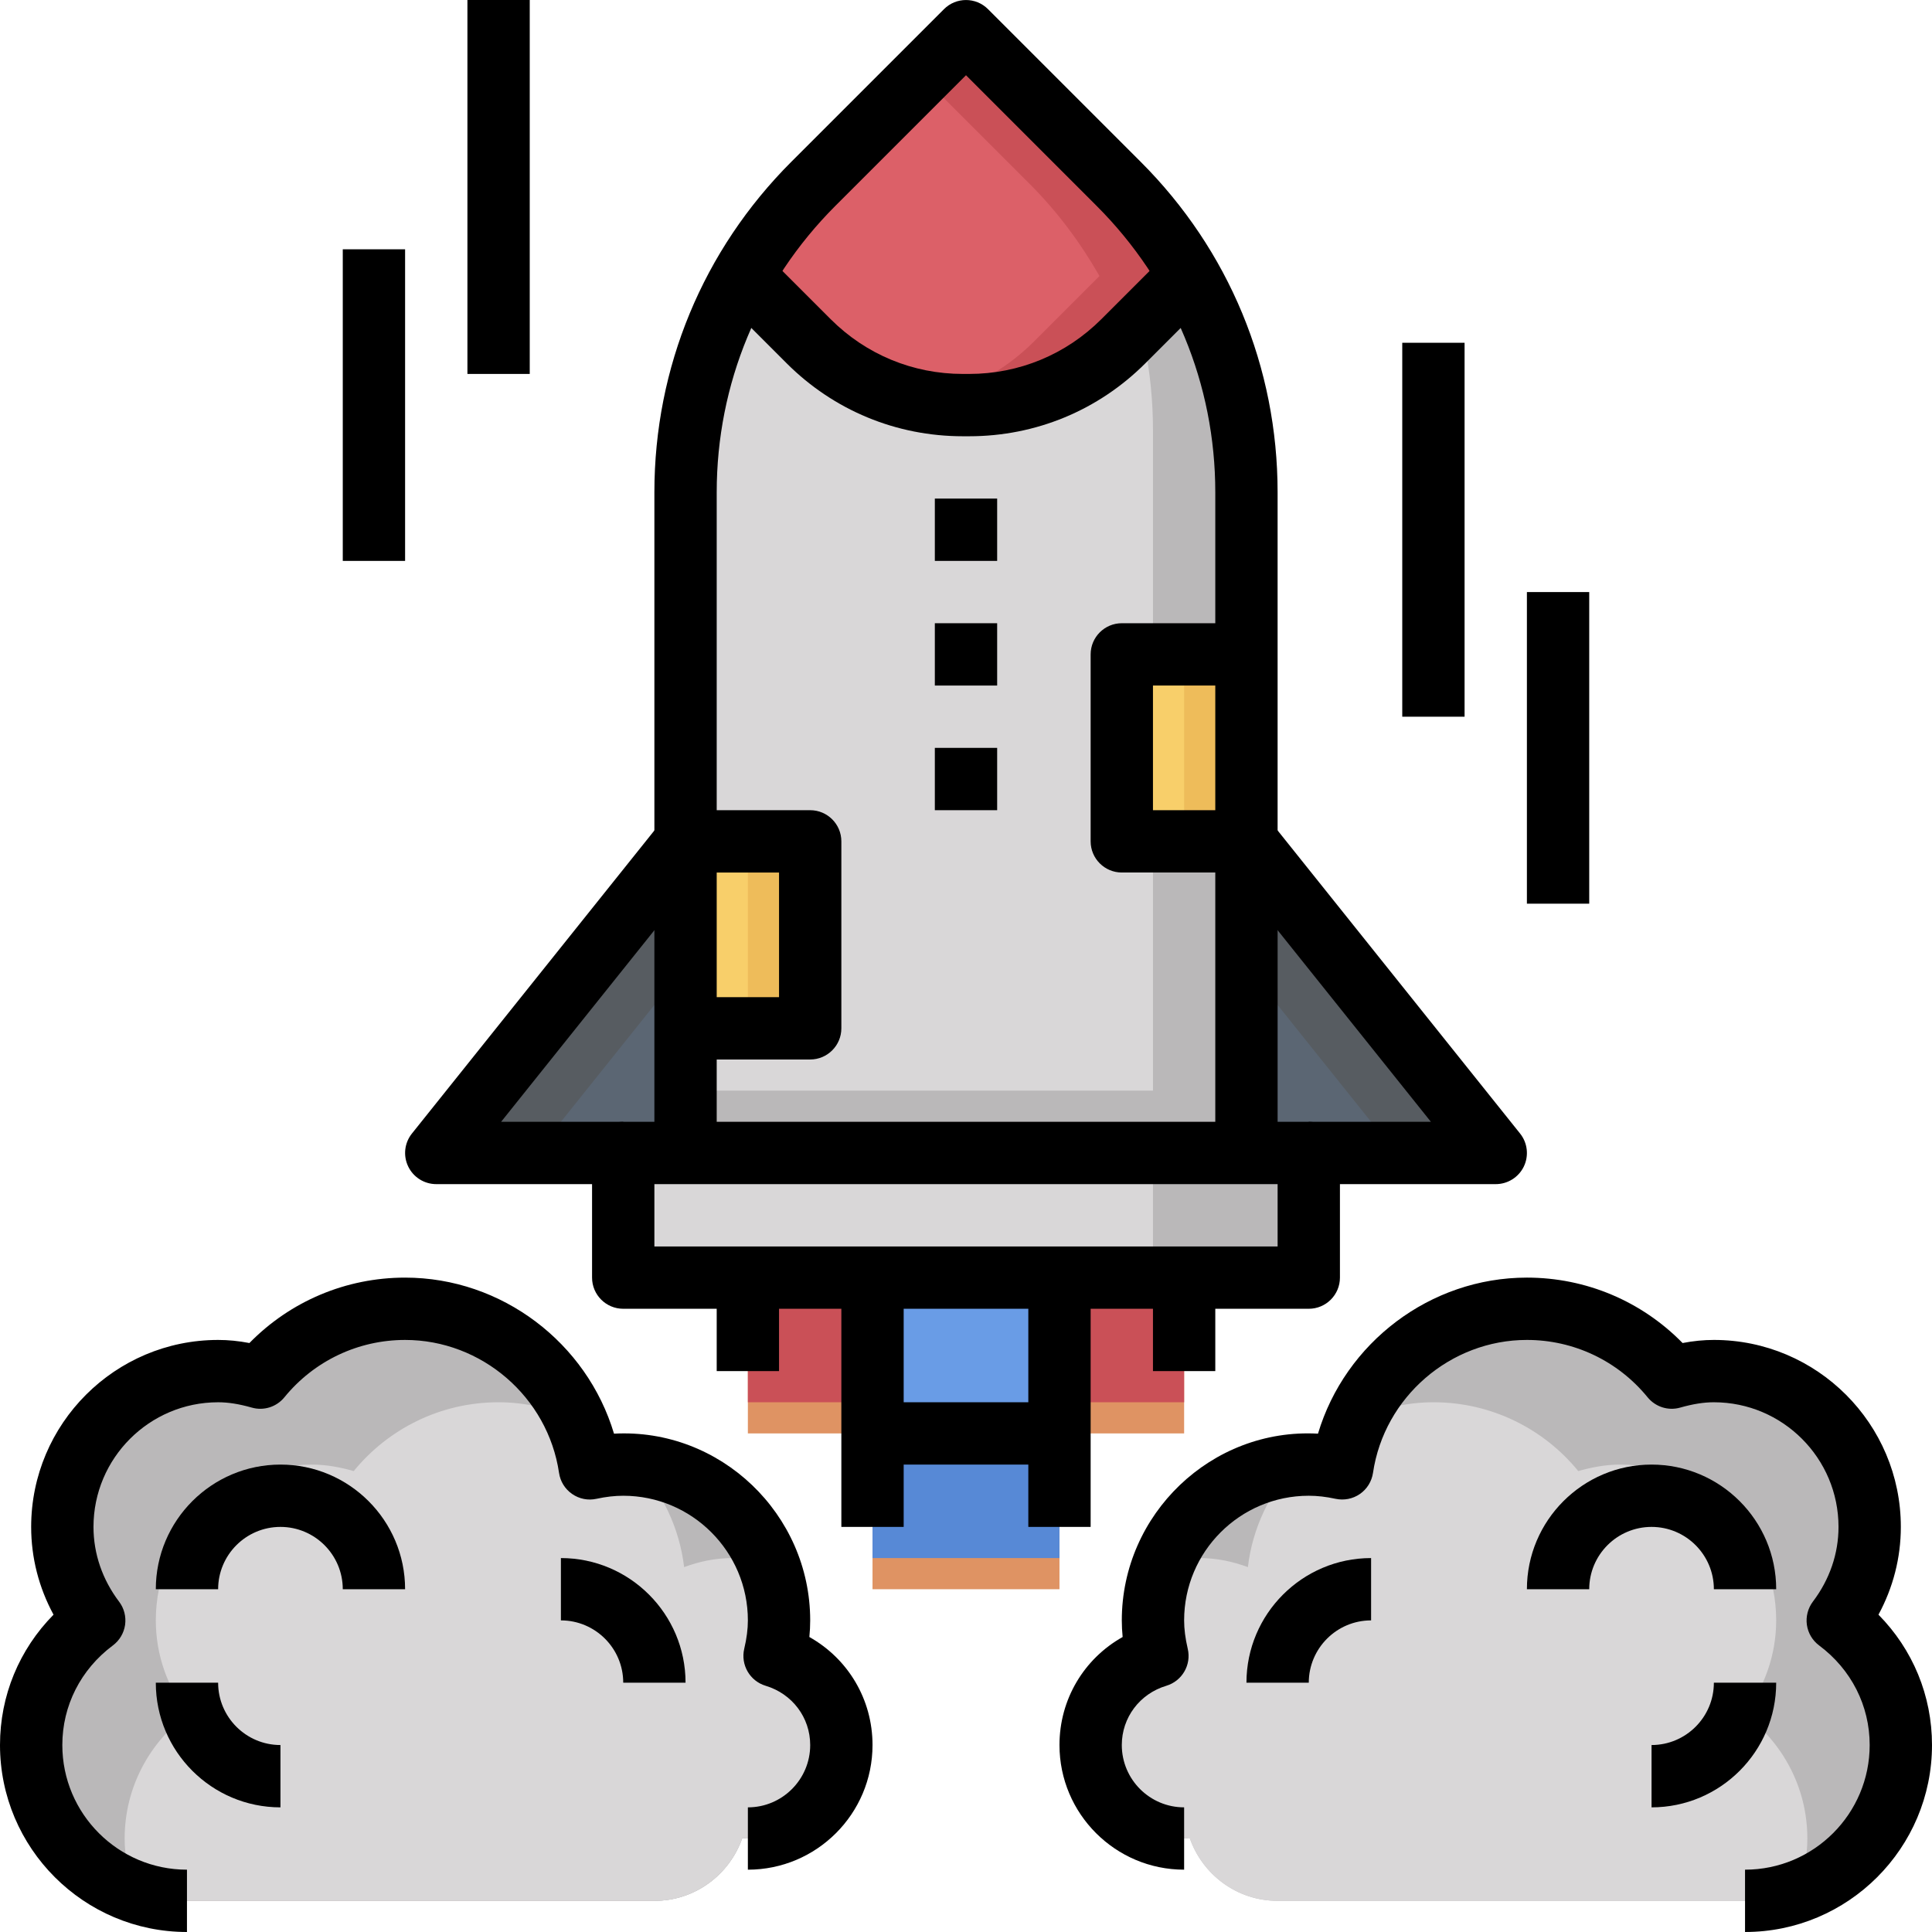 <svg height="496pt" viewBox="0 0 496 496" width="496pt" xmlns="http://www.w3.org/2000/svg"><path d="m176 296v-169.609c0-29.703 11.801-58.191 32.809-79.191l39.191-39.199 39.191 39.191c21.008 21.008 32.809 49.496 32.809 79.199v169.609" fill="#bab8b9"/><path d="m244 12-35.191 35.191c-21.008 21.008-32.809 49.496-32.809 79.199v153.609h120v-169.609c0-29.703-11.801-58.191-32.809-79.191zm0 0" fill="#d9d7d8"/><path d="m287.191 47.191-39.191-39.191-39.191 39.191c-7.098 7.098-13.047 15.105-17.945 23.664l1.137 1.145 15.602 15.602c10.504 10.504 24.742 16.398 39.598 16.398h1.609c14.855 0 29.094-5.895 39.598-16.398l15.594-15.602 1.137-1.137c-4.898-8.566-10.84-16.566-17.945-23.672zm0 0" fill="#ca5057"/><path d="m265.535 87.602 16.738-16.738c-4.898-8.566-10.84-16.566-17.945-23.664l-27.77-27.766-27.766 27.766c-7.098 7.098-13.051 15.105-17.945 23.664l1.152 1.137 15.602 15.602c7.957 7.957 18.07 13.262 28.965 15.367 10.898-2.113 21.008-7.41 28.969-15.367zm0 0" fill="#dc6068"/><path d="m176 216-64 80h64" fill="#575c61"/><path d="m176 296v-48l-38.398 48zm0 0" fill="#5b6673"/><path d="m320 216 64 80h-64" fill="#575c61"/><path d="m320 248v48h38.398zm0 0" fill="#5b6673"/><path d="m160 296h176v32h-176zm0 0" fill="#bab8b9"/><path d="m160 296h136v32h-136zm0 0" fill="#d9d7d8"/><path d="m224 328h48v80h-48zm0 0" fill="#df9363"/><path d="m224 328h48v72h-48zm0 0" fill="#5789d6"/><path d="m224 328h48v40h-48zm0 0" fill="#699ce6"/><path d="m192 344h32v24h-32zm0 0" fill="#df9363"/><path d="m192 328h32v32h-32zm0 0" fill="#ca5057"/><path d="m272 344h32v24h-32zm0 0" fill="#df9363"/><path d="m272 328h32v32h-32zm0 0" fill="#ca5057"/><path d="m176 264h32v-48h-32" fill="#eebc5a"/><path d="m176 264h16v-48h-16" fill="#f8cf6a"/><path d="m320 216h-32v-48h32" fill="#eebc5a"/><path d="m304 216h-16v-48h16" fill="#f8cf6a"/><path d="m168 488c10.488 0 19.312-6.77 22.574-16.145.48.031.938.145 1.426.145 13.258 0 24-10.742 24-24 0-11.328-7.871-20.762-18.426-23.281 1.504-3.965 2.426-8.223 2.426-12.719 0-19.879-16.121-36-36-36-4.367 0-8.496.895-12.367 2.32-2.816-23.832-23.047-42.32-47.633-42.32-15 0-28.383 6.887-37.184 17.664-3.465-.977-7.039-1.664-10.816-1.664-22.09 0-40 17.91-40 40 0 9.055 3.121 17.312 8.199 24.016-9.785 7.297-16.199 18.848-16.199 31.984 0 22.09 17.91 40 40 40" fill="#bab8b9"/><path d="m168 488c10.488 0 19.312-6.77 22.574-16.145.48.031.938.145 1.426.145 13.258 0 24-10.742 24-24 0-11.328-7.871-20.762-18.426-23.281 1.504-3.965 2.426-8.223 2.426-12.719 0-19.879-16.121-36-36-36-4.367 0-8.496.895-12.367 2.32-2.816-23.832-23.047-42.32-47.633-42.32-15 0-28.383 6.887-37.184 17.664-3.465-.977-7.039-1.664-10.816-1.664-22.09 0-40 17.91-40 40 0 9.055 3.121 17.312 8.199 24.016-9.785 7.297-16.199 18.848-16.199 31.984 0 22.09 17.91 40 40 40" fill="#bab8b9"/><path d="m216 448c0-11.328-7.871-20.762-18.426-23.281 1.504-3.965 2.426-8.223 2.426-12.719 0-3.609-.695-7.031-1.68-10.32-3.289-.984-6.711-1.68-10.32-1.68-4.367 0-8.496.895-12.367 2.32-1.191-10.09-5.641-19.098-12.082-26.273-4.191.066-8.184.906-11.918 2.273-.586-4.961-2.082-9.602-4.059-13.984-6-2.695-12.566-4.336-19.574-4.336-15 0-28.383 6.887-37.184 17.664-3.465-.977-7.039-1.664-10.816-1.664-22.09 0-40 17.91-40 40 0 9.055 3.121 17.312 8.199 24.016-9.785 7.297-16.199 18.848-16.199 31.984 0 4.762.977 9.266 2.504 13.496 4.23 1.527 8.734 2.504 13.496 2.504h120c10.488 0 19.312-6.77 22.574-16.145.48.031.938.145 1.426.145 13.258 0 24-10.742 24-24zm0 0" fill="#d9d7d8"/><path d="m328 488c-10.488 0-19.312-6.77-22.574-16.145-.48.031-.938.145-1.426.145-13.258 0-24-10.742-24-24 0-11.328 7.871-20.762 18.426-23.281-1.504-3.965-2.426-8.223-2.426-12.719 0-19.879 16.121-36 36-36 4.367 0 8.496.895 12.367 2.32 2.816-23.832 23.047-42.32 47.633-42.32 15 0 28.383 6.887 37.184 17.664 3.465-.977 7.039-1.664 10.816-1.664 22.09 0 40 17.91 40 40 0 9.055-3.121 17.312-8.199 24.016 9.785 7.297 16.199 18.848 16.199 31.984 0 22.09-17.91 40-40 40" fill="#bab8b9"/><path d="m280 448c0-11.328 7.871-20.762 18.426-23.281-1.504-3.965-2.426-8.223-2.426-12.719 0-3.609.695-7.031 1.68-10.32 3.289-.984 6.711-1.68 10.32-1.68 4.367 0 8.496.895 12.367 2.32 1.191-10.09 5.641-19.098 12.082-26.273 4.191.066 8.184.906 11.918 2.273.586-4.961 2.082-9.602 4.059-13.984 6-2.695 12.566-4.336 19.574-4.336 15 0 28.383 6.887 37.184 17.664 3.465-.977 7.039-1.664 10.816-1.664 22.09 0 40 17.91 40 40 0 9.055-3.121 17.312-8.199 24.016 9.785 7.297 16.199 18.848 16.199 31.984 0 4.762-.977 9.266-2.504 13.496-4.23 1.527-8.734 2.504-13.496 2.504h-120c-10.488 0-19.312-6.77-22.574-16.145-.48.031-.938.145-1.426.145-13.258 0-24-10.742-24-24zm0 0" fill="#d9d7d8"/><path d="m328 296h-16v-169.609c0-27.773-10.816-53.895-30.465-73.535l-33.535-33.543-33.535 33.535c-19.648 19.648-30.465 45.77-30.465 73.543v169.609h-16v-169.609c0-32.047 12.48-62.184 35.152-84.848l39.191-39.191c3.129-3.129 8.184-3.129 11.312 0l39.191 39.191c22.672 22.656 35.152 52.793 35.152 84.848zm0 0"/><path d="m248.809 112h-1.609c-17.094 0-33.168-6.656-45.254-18.742l-15.602-15.602 11.312-11.312 15.602 15.602c9.062 9.062 21.117 14.055 33.934 14.055h1.609c12.824 0 24.871-4.992 33.941-14.055l15.602-15.602 11.312 11.312-15.602 15.602c-12.078 12.086-28.16 18.742-45.246 18.742zm0 0"/><path d="m336 336h-176c-4.414 0-8-3.586-8-8v-32c0-4.414 3.586-8 8-8h176c4.414 0 8 3.586 8 8v32c0 4.414-3.586 8-8 8zm-168-16h160v-16h-160zm0 0"/><path d="m208 272h-32v-16h24v-32h-24v-16h32c4.414 0 8 3.586 8 8v48c0 4.414-3.586 8-8 8zm0 0"/><path d="m320 224h-32c-4.414 0-8-3.586-8-8v-48c0-4.414 3.586-8 8-8h32v16h-24v32h24zm0 0"/><path d="m240 128h16v16h-16zm0 0"/><path d="m240 160h16v16h-16zm0 0"/><path d="m240 192h16v16h-16zm0 0"/><path d="m216 328h16v64h-16zm0 0"/><path d="m264 328h16v64h-16zm0 0"/><path d="m224 360h48v16h-48zm0 0"/><path d="m184 328h16v24h-16zm0 0"/><path d="m296 328h16v24h-16zm0 0"/><path d="m48 496c-26.473 0-48-21.527-48-48 0-12.688 4.938-24.543 13.742-33.465-3.773-6.961-5.742-14.633-5.742-22.535 0-26.473 21.527-48 48-48 2.617 0 5.238.258 8.031.793 10.504-10.73 24.801-16.793 39.969-16.793 24.863 0 46.672 16.754 53.633 40.062 27.344-1.477 50.367 20.68 50.367 47.938 0 1.398-.07 2.816-.215 4.266 9.918 5.566 16.215 16 16.215 27.734 0 17.648-14.352 32-32 32v-16c8.824 0 16-7.176 16-16 0-7.047-4.602-13.168-11.441-15.215-4.047-1.219-6.453-5.371-5.496-9.488.633-2.68.938-5.066.938-7.297 0-17.648-14.352-32-32-32-2.191 0-4.441.258-6.871.785-2.168.48-4.434.023-6.25-1.242-1.824-1.262-3.039-3.215-3.359-5.414-2.871-19.457-19.855-34.129-39.52-34.129-12.055 0-23.352 5.367-30.992 14.727-2.016 2.473-5.305 3.52-8.367 2.641-3.305-.934-6.047-1.367-8.641-1.367-17.648 0-32 14.352-32 32 0 6.863 2.273 13.504 6.574 19.191 1.289 1.695 1.832 3.84 1.539 5.953-.305 2.113-1.434 4.016-3.145 5.289-8.242 6.152-12.969 15.469-12.969 25.566 0 17.648 14.352 32 32 32zm0 0"/><path d="m176 432h-16c0-8.824-7.176-16-16-16v-16c17.648 0 32 14.352 32 32zm0 0"/><path d="m104 408h-16c0-8.824-7.176-16-16-16s-16 7.176-16 16h-16c0-17.648 14.352-32 32-32s32 14.352 32 32zm0 0"/><path d="m72 464c-17.648 0-32-14.352-32-32h16c0 8.824 7.176 16 16 16zm0 0"/><path d="m448 496v-16c17.648 0 32-14.352 32-32 0-10.098-4.727-19.414-12.977-25.566-1.711-1.273-2.84-3.176-3.145-5.289-.293-2.113.258-4.25 1.535-5.953 4.312-5.688 6.586-12.328 6.586-19.191 0-17.648-14.352-32-32-32-2.594 0-5.336.434-8.641 1.367-3.062.879-6.352-.168-8.367-2.641-7.641-9.359-18.938-14.727-30.992-14.727-19.664 0-36.648 14.672-39.512 34.137-.328 2.191-1.543 4.16-3.367 5.414-1.824 1.266-4.098 1.695-6.258 1.234-2.422-.527-4.672-.785-6.863-.785-17.648 0-32 14.352-32 32 0 2.23.305 4.617.93 7.297.965 4.117-1.441 8.27-5.496 9.488-6.832 2.047-11.434 8.168-11.434 15.215 0 8.824 7.176 16 16 16v16c-17.648 0-32-14.352-32-32 0-11.734 6.297-22.168 16.215-27.734-.145-1.449-.215-2.867-.215-4.266 0-27.258 22.992-49.441 50.367-47.938 6.961-23.309 28.77-40.062 53.633-40.062 15.168 0 29.465 6.062 39.969 16.793 2.793-.535 5.414-.793 8.031-.793 26.473 0 48 21.527 48 48 0 7.902-1.969 15.574-5.742 22.535 8.805 8.922 13.742 20.777 13.742 33.465 0 26.473-21.527 48-48 48zm0 0"/><path d="m336 432h-16c0-17.648 14.352-32 32-32v16c-8.824 0-16 7.176-16 16zm0 0"/><path d="m456 408h-16c0-8.824-7.176-16-16-16s-16 7.176-16 16h-16c0-17.648 14.352-32 32-32s32 14.352 32 32zm0 0"/><path d="m424 464v-16c8.824 0 16-7.176 16-16h16c0 17.648-14.352 32-32 32zm0 0"/><path d="m160 304h-48c-3.07 0-5.879-1.762-7.207-4.535-1.336-2.77-.961-6.066.969-8.465l64-80 12.496 9.992-53.609 67.008h31.352zm0 0"/><path d="m384 304h-48v-16h31.352l-53.598-67 12.492-9.992 64 80c1.922 2.398 2.297 5.688.969 8.465-1.336 2.766-4.145 4.527-7.215 4.527zm0 0"/><path d="m120 0h16v96h-16zm0 0"/><path d="m88 64h16v80h-16zm0 0"/><path d="m360 88h16v96h-16zm0 0"/><path d="m392 152h16v80h-16zm0 0"/></svg>
